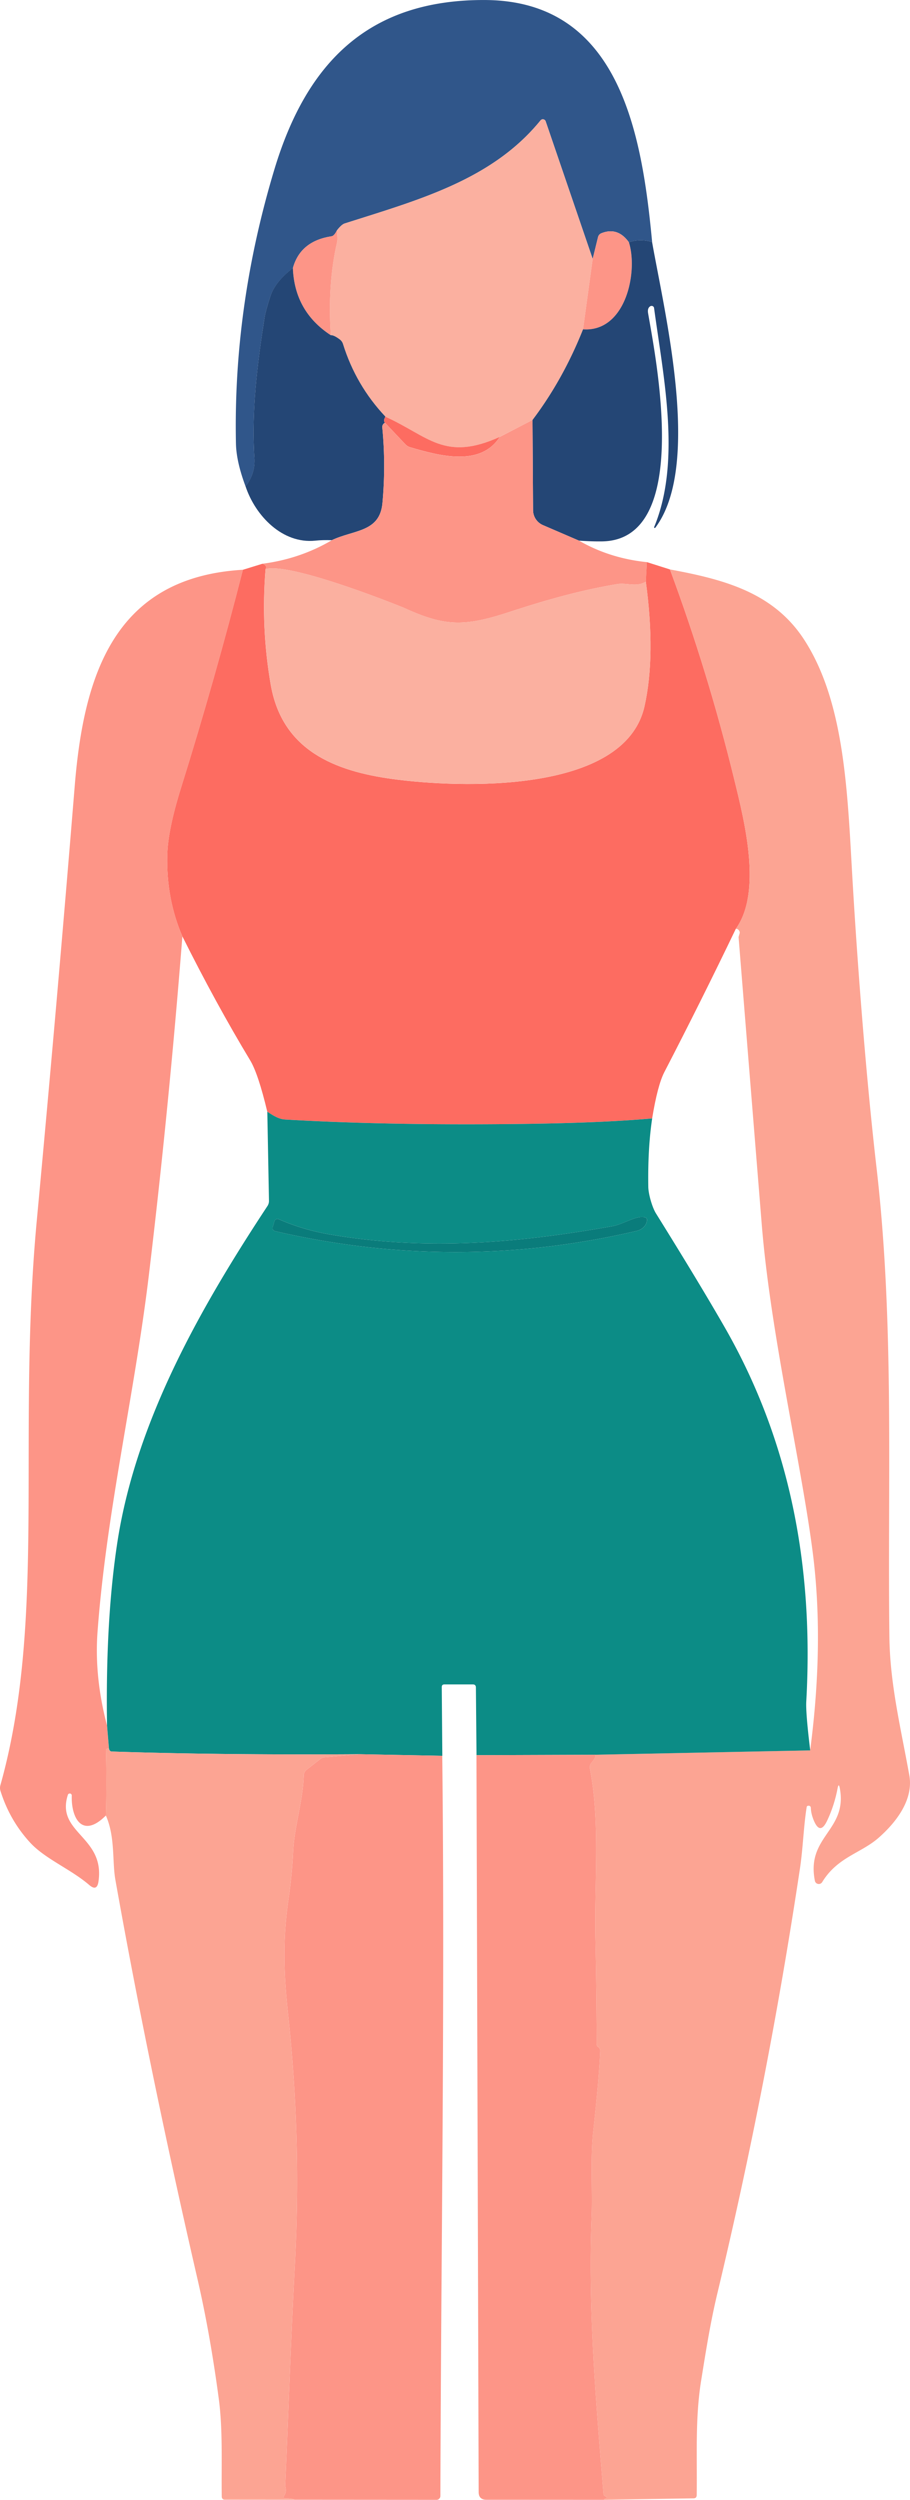 <?xml version="1.0" encoding="UTF-8" standalone="no"?>
<!-- Created with Inkscape (http://www.inkscape.org/) -->

<svg
   width="42.179mm"
   height="115.782mm"
   viewBox="0 0 42.179 115.782"
   version="1.1"
   id="svg1"
   inkscape:version="1.3 (0e150ed6c4, 2023-07-21)"
   sodipodi:docname="underweight.svg"
   xmlns:inkscape="http://www.inkscape.org/namespaces/inkscape"
   xmlns:sodipodi="http://sodipodi.sourceforge.net/DTD/sodipodi-0.dtd"
   xmlns="http://www.w3.org/2000/svg"
   xmlns:svg="http://www.w3.org/2000/svg">
  <sodipodi:namedview
     id="namedview1"
     pagecolor="#505050"
     bordercolor="#ffffff"
     borderopacity="1"
     inkscape:showpageshadow="0"
     inkscape:pageopacity="0"
     inkscape:pagecheckerboard="1"
     inkscape:deskcolor="#505050"
     inkscape:document-units="mm"
     inkscape:zoom="0.73139029"
     inkscape:cx="182.52908"
     inkscape:cy="357.53824"
     inkscape:window-width="1920"
     inkscape:window-height="1017"
     inkscape:window-x="-8"
     inkscape:window-y="-8"
     inkscape:window-maximized="1"
     inkscape:current-layer="layer1" />
  <defs
     id="defs1" />
  <g
     inkscape:label="Warstwa 1"
     inkscape:groupmode="layer"
     id="layer1"
     transform="translate(-56.621,-53.975)">
    <path
       fill="#30568a"
       d="m 86.846,65.186 q -0.569,-0.172 -1.074,0.013 -0.513,-0.72 -1.265,-0.426 -0.135,0.05 -0.169,0.191 l -0.246,1.003 -2.18,-6.376 a 0.138,0.138 0 0 0 -0.235,-0.042 c -2.252,2.77 -5.678,3.691 -9.083,4.778 q -0.14,0.045 -0.355,0.318 -0.127,0.257 -0.251,0.275 -1.447,0.22 -1.791,1.474 -0.828,0.638 -1.045,1.312 -0.217,0.667 -0.267,0.984 c -0.331,2.093 -0.616,4.384 -0.471,6.496 q 0.05,0.725 -0.41,1.32 -0.431,-1.151 -0.447,-1.995 -0.13,-6.358 1.786,-12.703 c 1.492,-4.937 4.368,-7.861 9.766,-7.832 6.257,0.032 7.271,6.242 7.739,11.21 z"
       id="path469"
       style="stroke-width:0.265" />
    <path
       fill="#fbb0a0"
       d="m 84.092,65.966 -0.447,3.262 q -0.926,2.326 -2.342,4.199 l -1.516,0.781 c -2.564,1.164 -3.31,-0.034 -5.302,-0.934 q -1.368,-1.45 -1.966,-3.365 -0.042,-0.132 -0.153,-0.214 -0.28,-0.209 -0.413,-0.193 -0.159,-2.371 0.291,-4.31 c 0.037,-0.156 -0.003,-0.378 -0.005,-0.548 q 0.214,-0.273 0.355,-0.318 c 3.405,-1.087 6.832,-2.008 9.083,-4.778 a 0.138,0.138 0 0 1 0.235,0.042 z"
       id="path474"
       style="stroke-width:0.265" />
    <path
       fill="#fd9587"
       d="m 72.239,64.643 c 0.003,0.169 0.042,0.392 0.005,0.548 q -0.45,1.939 -0.291,4.31 -1.68,-1.098 -1.757,-3.109 0.344,-1.254 1.791,-1.474 0.124,-0.019 0.251,-0.275 z"
       id="path479"
       style="stroke-width:0.265" />
    <path
       fill="#fd9587"
       d="m 85.772,65.199 c 0.434,1.397 -0.159,4.167 -2.127,4.03 l 0.447,-3.262 0.246,-1.003 q 0.034,-0.14 0.169,-0.191 0.751,-0.294 1.265,0.426 z"
       id="path480"
       style="stroke-width:0.265" />
    <path
       fill="#244675"
       d="m 86.846,65.186 c 0.595,3.355 2.305,10.348 0.153,13.227 a 0.032,0.032 0 0 1 -0.056,-0.032 c 1.262,-3.04 0.423,-6.961 -0.005,-10.136 a 0.116,0.116 0 0 0 -0.177,-0.085 q -0.14,0.087 -0.101,0.32 c 0.381,2.209 2.027,10.485 -2.114,10.57 q -0.487,0.008 -1.087,-0.034 L 81.787,78.296 a 0.757,0.757 0 0 1 -0.458,-0.691 l -0.026,-4.178 q 1.416,-1.873 2.342,-4.199 c 1.968,0.138 2.561,-2.633 2.127,-4.03 q 0.505,-0.185 1.074,-0.013 z"
       id="path482"
       style="stroke-width:0.265" />
    <path
       fill="#244675"
       d="m 70.196,66.392 q 0.077,2.011 1.757,3.109 0.132,-0.016 0.413,0.193 0.111,0.082 0.153,0.214 0.598,1.916 1.966,3.365 -0.111,0.196 -0.021,0.278 -0.066,0.037 -0.103,0.103 -0.026,0.048 -0.019,0.132 0.167,1.749 0.005,3.495 c -0.127,1.355 -1.326,1.225 -2.349,1.714 q -0.405,-0.016 -0.762,0.021 c -1.527,0.159 -2.781,-1.154 -3.233,-2.514 q 0.46,-0.595 0.41,-1.32 c -0.146,-2.111 0.14,-4.403 0.471,-6.496 q 0.05,-0.318 0.267,-0.984 0.217,-0.675 1.045,-1.312 z"
       id="path487"
       style="stroke-width:0.265" />
    <path
       fill="#fd6c61"
       d="m 74.485,73.274 c 1.992,0.9 2.738,2.098 5.302,0.934 -0.886,1.389 -2.762,0.892 -4.165,0.479 q -0.122,-0.037 -0.209,-0.13 l -0.95,-1.005 q -0.09,-0.082 0.021,-0.278 z"
       id="path493"
       style="stroke-width:0.265" />
    <path
       fill="#fd9587"
       d="m 81.303,73.427 0.026,4.178 a 0.757,0.757 0 0 0 0.458,0.691 l 1.672,0.72 q 1.418,0.818 3.146,0.995 l -0.048,0.905 c -0.458,0.27 -0.886,0.034 -1.344,0.114 -1.783,0.302 -3.336,0.754 -5.043,1.31 -2.066,0.672 -2.953,0.64 -4.826,-0.212 -0.05,-0.024 -5.233,-2.127 -6.413,-1.794 q 0.09,-0.164 -0.143,-0.249 1.741,-0.225 3.209,-1.087 c 1.024,-0.489 2.223,-0.36 2.349,-1.714 q 0.161,-1.746 -0.005,-3.495 -0.008,-0.085 0.019,-0.132 0.037,-0.066 0.103,-0.103 l 0.95,1.005 q 0.087,0.093 0.209,0.13 c 1.402,0.413 3.278,0.91 4.165,-0.479 z"
       id="path495"
       style="stroke-width:0.265" />
    <path
       fill="#fd6c61"
       d="m 86.605,80.01 1.069,0.339 q 1.77,4.765 2.982,9.734 c 0.487,1.99 1.294,5.202 0.069,6.916 q -1.606,3.342 -3.31,6.63 -0.315,0.609 -0.566,2.146 -2.344,0.212 -6.115,0.257 -6.125,0.074 -10.901,-0.206 c -0.31,-0.018 -0.572,-0.198 -0.823,-0.36 q -0.421,-1.765 -0.794,-2.381 -1.593,-2.641 -3.143,-5.744 -0.746,-1.733 -0.699,-3.752 0.026,-1.172 0.64,-3.133 1.572,-5.032 2.865,-10.091 l 0.908,-0.28 q 0.233,0.085 0.143,0.249 -0.222,2.704 0.241,5.358 c 0.532,3.051 2.982,4.003 5.659,4.366 3.061,0.415 10.75,0.72 11.665,-3.373 q 0.524,-2.349 0.061,-5.768 z"
       id="path502"
       style="stroke-width:0.265" />
    <path
       fill="#fbb0a0"
       d="m 86.558,80.915 q 0.463,3.418 -0.061,5.768 c -0.915,4.093 -8.604,3.789 -11.665,3.373 -2.678,-0.362 -5.128,-1.315 -5.659,-4.366 q -0.463,-2.654 -0.241,-5.358 c 1.18,-0.333 6.363,1.77 6.413,1.794 1.873,0.852 2.76,0.884 4.826,0.212 1.707,-0.556 3.26,-1.008 5.043,-1.31 0.458,-0.079 0.886,0.156 1.344,-0.114 z"
       id="path506"
       style="stroke-width:0.265" />
    <path
       fill="#fd9587"
       d="m 67.881,80.365 q -1.294,5.059 -2.865,10.091 -0.614,1.961 -0.64,3.133 -0.048,2.019 0.699,3.752 -0.627,7.964 -1.553,15.684 c -0.664,5.535 -1.966,10.951 -2.379,16.518 q -0.156,2.08 0.437,4.347 l 0.09,1.077 q -0.14,-0.013 -0.138,0.066 0.04,1.601 -0.003,3.029 c -1.09,1.09 -1.611,0.13 -1.582,-0.915 a 0.093,0.093 0 0 0 -0.183,-0.032 c -0.564,1.767 1.733,1.91 1.421,4.008 q -0.069,0.466 -0.426,0.159 c -0.865,-0.743 -2.061,-1.214 -2.757,-1.982 q -0.937,-1.027 -1.36,-2.381 -0.04,-0.13 -0.003,-0.259 c 2.154,-7.678 0.754,-16.142 1.688,-26.165 q 0.937,-10.049 1.757,-20.111 c 0.413,-5.069 1.794,-9.671 7.797,-10.02 z"
       id="path507"
       style="stroke-width:0.265" />
    <path
       fill="#fca493"
       d="m 87.674,80.349 c 2.516,0.466 4.831,1.069 6.255,3.307 1.775,2.783 1.961,6.702 2.175,10.517 0.193,3.463 0.598,9.157 1.148,13.914 0.833,7.223 0.503,14.507 0.593,21.72 0.029,2.193 0.537,4.236 0.923,6.39 0.204,1.14 -0.616,2.183 -1.408,2.884 -0.823,0.73 -1.916,0.897 -2.63,2.066 a 0.185,0.185 0 0 1 -0.339,-0.061 c -0.41,-2.074 1.519,-2.315 1.156,-4.284 q -0.05,-0.27 -0.103,0 -0.151,0.796 -0.484,1.498 -0.328,0.696 -0.622,-0.016 -0.124,-0.299 -0.135,-0.574 -0.005,-0.095 -0.098,-0.101 -0.085,-0.003 -0.095,0.069 c -0.14,0.873 -0.172,1.918 -0.307,2.815 q -1.495,9.948 -3.839,19.733 c -0.32,1.339 -0.532,2.686 -0.746,4.019 -0.28,1.741 -0.18,3.503 -0.204,5.294 q -0.003,0.148 -0.148,0.151 l -4.146,0.064 q 0.008,-0.042 0.074,-0.064 0.101,-0.029 0.011,-0.085 l -0.066,-0.04 q -0.04,-0.024 -0.045,-0.069 c -0.352,-4.281 -0.72,-8.538 -0.553,-12.84 0.048,-1.222 -0.061,-2.707 0.074,-3.948 q 0.275,-2.506 0.325,-3.741 0.003,-0.048 -0.013,-0.085 -0.029,-0.071 -0.071,-0.095 -0.079,-0.05 -0.079,-0.143 -0.005,-2.445 -0.058,-4.889 c -0.056,-2.559 0.233,-5.36 -0.257,-7.877 a 0.315,0.318 59.1 0 1 0.066,-0.257 q 0.341,-0.41 0.082,-0.373 l 10.062,-0.204 q 0.659,-5.009 0.114,-9.21 c -0.54,-4.175 -1.95,-10.075 -2.36,-15.177 q -0.537,-6.641 -1.072,-13.279 0,-0.005 0.05,-0.177 0.016,-0.056 -0.024,-0.119 -0.064,-0.101 -0.156,-0.085 c 1.225,-1.714 0.418,-4.927 -0.069,-6.916 q -1.212,-4.969 -2.982,-9.734 z"
       id="path508"
       style="stroke-width:0.265" />
    <path
       fill="#0c8c86"
       d="m 69.011,105.466 c 0.251,0.161 0.513,0.341 0.823,0.36 q 4.776,0.28 10.901,0.206 3.77,-0.045 6.115,-0.257 -0.209,1.394 -0.18,3.183 c 0.008,0.328 0.18,0.939 0.36,1.225 q 2.032,3.262 3.194,5.289 c 2.995,5.228 4.122,11.02 3.768,17.312 q -0.029,0.521 0.183,2.262 l -10.062,0.204 -5.405,0.018 -0.029,-3.138 q -0.003,-0.14 -0.143,-0.14 h -1.315 q -0.124,0 -0.124,0.124 l 0.026,3.183 -3.826,-0.074 q -6.482,0.042 -11.493,-0.124 -0.103,-0.003 -0.132,-0.132 l -0.09,-1.077 q -0.077,-4.879 0.484,-8.517 c 0.876,-5.644 3.9,-10.911 6.953,-15.542 a 0.423,0.437 60 0 0 0.069,-0.241 z m 0.331,5.069 -0.074,0.254 q -0.05,0.172 0.127,0.214 8.377,1.937 16.74,-0.018 a 0.503,0.614 81.2 0 0 0.474,-0.529 q -0.005,-0.122 -0.265,-0.114 c -0.349,0.008 -0.902,0.347 -1.323,0.423 -4.421,0.786 -8.62,1.146 -13.057,0.394 q -1.296,-0.217 -2.424,-0.717 a 0.146,0.146 0 0 0 -0.198,0.093 z"
       id="path527"
       style="stroke-width:0.265" />
    <path
       fill="#0a7c7b"
       d="m 69.341,110.535 a 0.146,0.146 0 0 1 0.198,-0.093 q 1.127,0.5 2.424,0.717 c 4.437,0.751 8.636,0.392 13.057,-0.394 0.421,-0.077 0.974,-0.415 1.323,-0.423 q 0.259,-0.008 0.265,0.114 a 0.503,0.614 81.2 0 1 -0.474,0.529 q -8.363,1.955 -16.74,0.018 -0.177,-0.042 -0.127,-0.214 z"
       id="path531"
       style="stroke-width:0.265" />
    <path
       fill="#fca493"
       d="m 61.668,134.967 q 0.029,0.13 0.132,0.132 5.011,0.167 11.493,0.124 l -1.638,0.146 a 0.328,0.331 23.7 0 0 -0.18,0.071 l -0.643,0.503 q -0.124,0.098 -0.132,0.257 c -0.042,1.225 -0.434,2.349 -0.492,3.53 q -0.056,1.103 -0.214,2.196 c -0.262,1.807 -0.238,3.315 -0.021,5.334 q 0.622,5.765 0.318,11.546 c -0.22,4.175 -0.294,6.816 -0.45,10.223 -0.008,0.169 0.098,0.302 -0.048,0.532 q -0.085,0.135 0.074,0.13 0.243,-0.008 0.405,0.061 l -3.225,-0.003 q -0.146,0 -0.148,-0.148 c -0.021,-1.527 0.056,-3.082 -0.14,-4.54 q -0.402,-3.011 -0.99,-5.554 -2.246,-9.739 -3.799,-18.46 c -0.156,-0.87 0,-1.976 -0.442,-2.985 q 0.042,-1.429 0.003,-3.029 -0.003,-0.079 0.138,-0.066 z"
       id="path542"
       style="stroke-width:0.265" />
    <path
       fill="#fd9587"
       d="m 77.12,135.298 c 0.127,11.433 -0.056,22.865 -0.087,34.282 a 0.177,0.177 0 0 1 -0.177,0.177 l -6.583,-0.005 q -0.161,-0.069 -0.405,-0.061 -0.159,0.005 -0.074,-0.13 c 0.146,-0.23 0.04,-0.362 0.048,-0.532 0.156,-3.408 0.23,-6.048 0.45,-10.223 q 0.304,-5.781 -0.318,-11.546 c -0.217,-2.019 -0.241,-3.527 0.021,-5.334 q 0.159,-1.093 0.214,-2.196 c 0.058,-1.18 0.45,-2.305 0.492,-3.53 q 0.008,-0.159 0.132,-0.257 l 0.643,-0.503 a 0.328,0.331 23.7 0 1 0.18,-0.071 l 1.638,-0.146 z"
       id="path543"
       style="stroke-width:0.265" />
    <path
       fill="#fd9587"
       d="m 84.11,135.25 q 0.259,-0.037 -0.082,0.373 a 0.315,0.318 59.1 0 0 -0.066,0.257 c 0.489,2.516 0.201,5.318 0.257,7.877 q 0.053,2.445 0.058,4.889 0,0.093 0.079,0.143 0.042,0.024 0.071,0.095 0.016,0.037 0.013,0.085 -0.05,1.236 -0.325,3.741 c -0.135,1.241 -0.026,2.725 -0.074,3.948 -0.167,4.302 0.201,8.559 0.553,12.84 q 0.005,0.045 0.045,0.069 l 0.066,0.04 q 0.09,0.056 -0.011,0.085 -0.066,0.021 -0.074,0.064 l -5.453,-0.003 q -0.36,0 -0.36,-0.357 L 78.705,135.268 Z"
       id="path544"
       style="stroke-width:0.265" />
  </g>
</svg>
